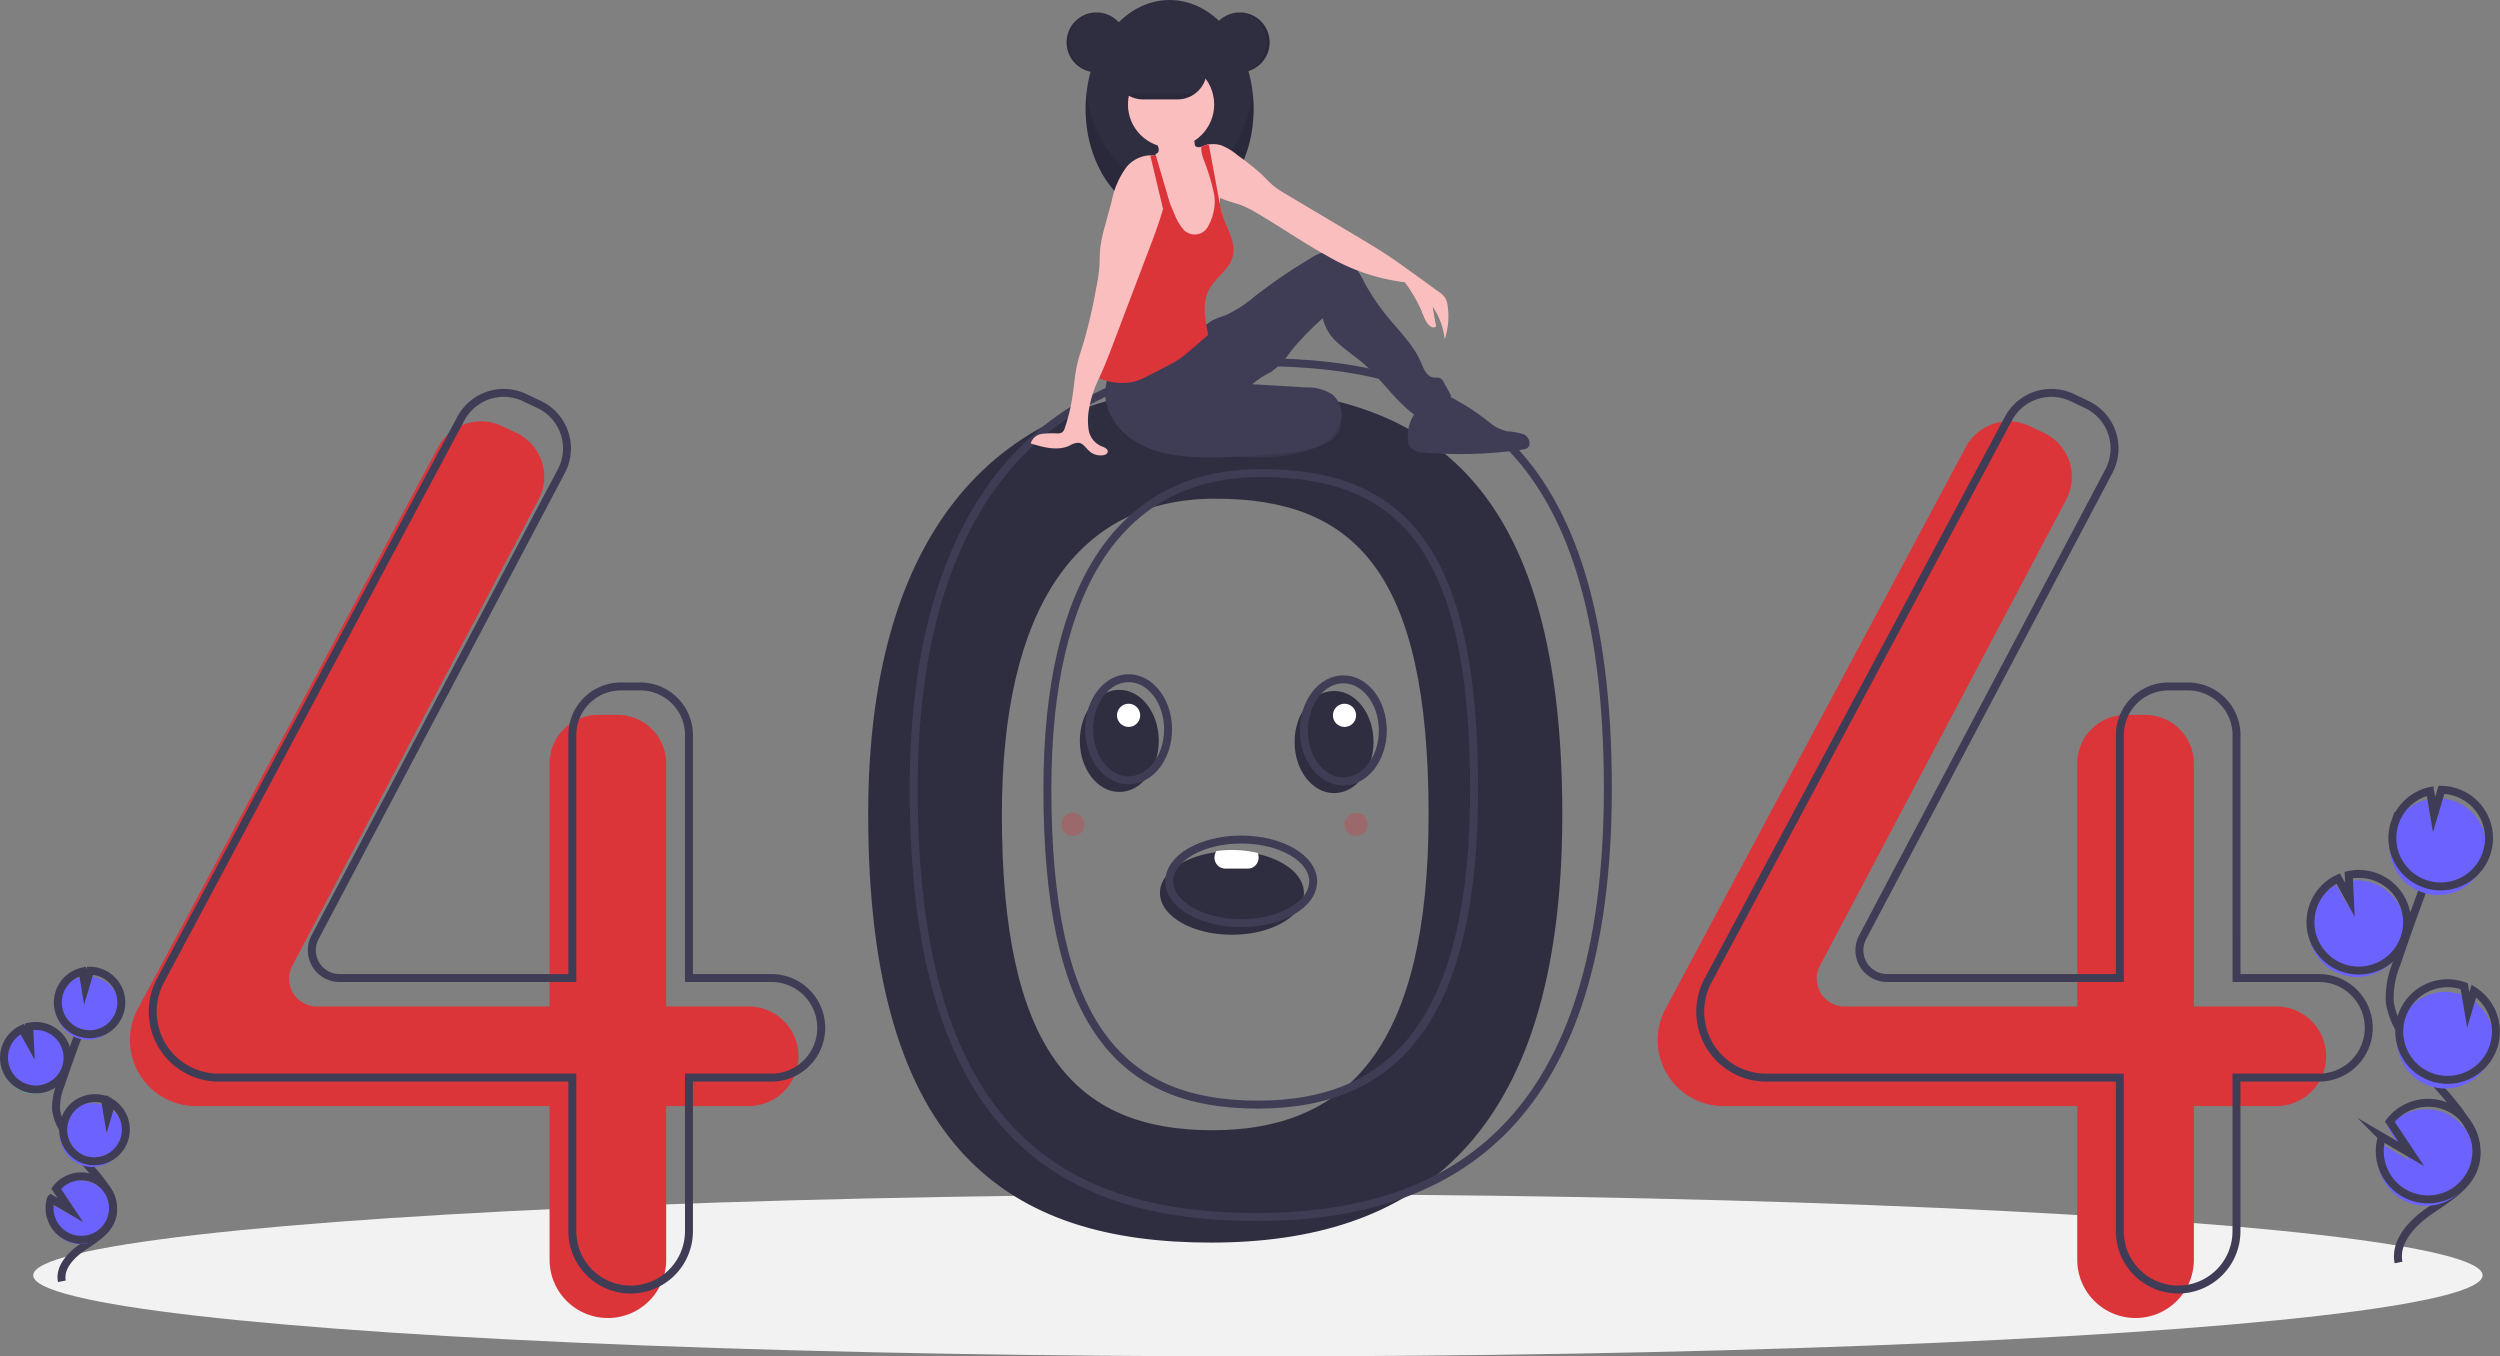 <svg xmlns="http://www.w3.org/2000/svg" width="314.285" height="170.517" viewBox="0 0 314.285 170.517">
    <rect x="0" y="0" width="314.285" height="170.517" fill="#808080" stroke="none"/>
    <defs>
        <style>
            .cls-1{fill:#f2f2f2}.cls-2{fill:#2f2e41}.cls-12,.cls-3{fill:#db353a}.cls-4{fill:none}.cls-10,.cls-4{stroke:#3f3d56;stroke-miterlimit:10}.cls-5{opacity:.1}.cls-6{fill:#3f3d56}.cls-7{fill:#fbbebe}.cls-10,.cls-8{fill:#6c63ff}.cls-9{fill:#57b894}.cls-11{fill:#fff}.cls-12{opacity:.3}
        </style>
    </defs>
    <g id="undraw_page_not_found_su7k" transform="translate(.341)">
        <ellipse id="Ellipse_44" cx="153.959" cy="10.192" class="cls-1" data-name="Ellipse 44" rx="153.959" ry="10.192" transform="translate(3.836 150.132)"/>
        <path id="Path_922" d="M478.923 324.894c-25.084 0-43.094 16.093-43.094 53.644 0 42.558 18.01 53.823 43.094 53.823s44.167-12.338 44.167-53.823c0-44.345-19.083-53.644-44.167-53.644zm.165 93.341c-17.374 0-26.451-10.193-26.451-39.669 0-26.009 9.448-39.724 26.822-39.724s26.822 9.009 26.822 39.724c.001 28.734-9.819 39.669-27.193 39.669z" class="cls-2" data-name="Path 922" transform="translate(-327.028 -276.15)"/>
        <path id="Path_923" d="M195.643 412.924h-10.372v-30.541a6.116 6.116 0 0 0-6.116-6.116h-2.43a6.116 6.116 0 0 0-6.116 6.116v30.541h-29.254a3.492 3.492 0 0 1-3.087-5.123l30.962-58.6a6.116 6.116 0 0 0-2.8-8.388l-1.828-.863a6.116 6.116 0 0 0-8.002 2.65l-37.762 70.641a8.294 8.294 0 0 0-.979 3.91 8.294 8.294 0 0 0 8.294 8.294h44.457v19.312a7.331 7.331 0 0 0 7.331 7.331 7.331 7.331 0 0 0 7.331-7.331v-19.316h10.371a6.258 6.258 0 0 0 6.258-6.258 6.258 6.258 0 0 0-6.259-6.259z" class="cls-3" data-name="Path 923" transform="translate(-101.862 -286.395)"/>
        <path id="Path_924" d="M853.639 412.924h-10.371v-30.541a6.116 6.116 0 0 0-6.116-6.116h-2.43a6.116 6.116 0 0 0-6.116 6.116v30.541h-29.255a3.492 3.492 0 0 1-3.087-5.123l30.962-58.6a6.116 6.116 0 0 0-2.8-8.388l-1.828-.863a6.116 6.116 0 0 0-7.998 2.65l-37.762 70.641a8.293 8.293 0 0 0-.979 3.91 8.294 8.294 0 0 0 8.294 8.294h44.457v19.312a7.331 7.331 0 0 0 7.331 7.331 7.331 7.331 0 0 0 7.331-7.331v-19.316h10.371a6.259 6.259 0 0 0 6.259-6.259 6.259 6.259 0 0 0-6.259-6.259z" class="cls-3" data-name="Path 924" transform="translate(-567.812 -286.395)"/>
        <path id="Path_925" d="M205.445 400.671h-10.371V370.13a6.116 6.116 0 0 0-6.116-6.116h-2.43a6.116 6.116 0 0 0-6.116 6.116v30.541h-29.255a3.492 3.492 0 0 1-3.087-5.123l30.962-58.6a6.116 6.116 0 0 0-2.8-8.388l-1.828-.863a6.116 6.116 0 0 0-8.006 2.647l-37.758 70.64a8.293 8.293 0 0 0-.979 3.91 8.294 8.294 0 0 0 8.294 8.294h44.457V432.5a7.331 7.331 0 0 0 7.331 7.331 7.331 7.331 0 0 0 7.331-7.331v-19.312h10.371a6.259 6.259 0 0 0 6.259-6.258 6.259 6.259 0 0 0-6.259-6.259z" class="cls-4" data-name="Path 925" transform="translate(-108.804 -277.718)"/>
        <path id="Path_926" d="M872.019 400.671h-10.371V370.13a6.116 6.116 0 0 0-6.116-6.116H853.1a6.116 6.116 0 0 0-6.116 6.116v30.541h-29.253a3.492 3.492 0 0 1-3.087-5.123l30.962-58.6a6.116 6.116 0 0 0-2.8-8.388l-1.828-.863a6.116 6.116 0 0 0-8.006 2.647l-37.762 70.641a8.293 8.293 0 0 0-.98 3.91 8.294 8.294 0 0 0 8.294 8.294h44.457V432.5a7.331 7.331 0 0 0 7.331 7.331 7.331 7.331 0 0 0 7.331-7.331v-19.312h10.371a6.259 6.259 0 0 0 6.259-6.258 6.259 6.259 0 0 0-6.254-6.259z" class="cls-4" data-name="Path 926" transform="translate(-580.828 -277.718)"/>
        <path id="Path_927" d="M498.528 313.866c-25.084 0-43.094 16.093-43.094 53.644 0 42.558 18.01 53.823 43.094 53.823S542.7 409 542.7 367.511c0-44.346-19.088-53.645-44.172-53.645zm.165 93.341c-17.374 0-26.451-10.193-26.451-39.669 0-26.009 9.448-39.724 26.822-39.724s26.822 9.009 26.822 39.724c.001 28.734-9.819 39.669-27.193 39.669z" class="cls-4" data-name="Path 927" transform="translate(-340.911 -268.341)"/>
        <circle id="Ellipse_45" cx="3.765" cy="3.765" r="3.765" class="cls-2" data-name="Ellipse 45" transform="translate(133.745 1.561)"/>
        <ellipse id="Ellipse_46" cx="10.562" cy="13.684" class="cls-2" data-name="Ellipse 46" rx="10.562" ry="13.684" transform="translate(136.133)"/>
        <path id="Path_928" d="M540.037 209.307c-5.291 0-9.673-5.041-10.442-11.618a17.778 17.778 0 0 0-.12 2.066c0 7.557 4.729 13.684 10.561 13.684s10.562-6.127 10.562-13.684a17.805 17.805 0 0 0-.12-2.066c-.769 6.577-5.15 11.618-10.441 11.618z" class="cls-5" data-name="Path 928" transform="translate(-393.342 -186.072)"/>
        <path id="Path_929" d="M600.521 332.859a3.921 3.921 0 0 1-2.288 2.2 20.216 20.216 0 0 1-7.81 1.534 13.191 13.191 0 0 1-2.085-.039 5.994 5.994 0 0 1-3.575-1.644.491.491 0 0 1 .013-.83c1.45-1.593 3.871-2.57 6.309-3.274 1.849-.533 5.073-1.915 7.089-1.728 1.953.181 2.633 2.604 2.347 3.781z" class="cls-6" data-name="Path 929" transform="translate(-432.335 -279.1)"/>
        <path id="Path_930" d="M600.521 332.859a3.921 3.921 0 0 1-2.288 2.2 20.216 20.216 0 0 1-7.81 1.534 13.191 13.191 0 0 1-2.085-.039 5.994 5.994 0 0 1-3.575-1.644.491.491 0 0 1 .013-.83c1.45-1.593 3.871-2.57 6.309-3.274 1.849-.533 5.073-1.915 7.089-1.728 1.953.181 2.633 2.604 2.347 3.781z" class="cls-5" data-name="Path 930" transform="translate(-432.335 -279.1)"/>
        <path id="Path_931" d="M538.568 281.277a5.771 5.771 0 0 0-.35 4.4 7.687 7.687 0 0 0 2.577 3.647c2.946 2.362 7 2.687 10.777 2.654a83.068 83.068 0 0 0 9.9-.678 11.831 11.831 0 0 0 3.211-.746 4.921 4.921 0 0 0 2.754-2.78 3.387 3.387 0 0 0-.915-3.67 5.746 5.746 0 0 0-3.356-.917l-6.739-.4a11.429 11.429 0 0 1 2.363-1.545 10.655 10.655 0 0 0 2.572-2.724 37.651 37.651 0 0 1 3.922-4.033 5.79 5.79 0 0 0 1.952 3.159c.937.868 2.016 1.567 2.99 2.393 2.358 2 4.056 4.719 6.536 6.567a12.792 12.792 0 0 0 4.684-2.339l-.964-1.746a1.15 1.15 0 0 0-.363-.453c-.273-.168-.625-.081-.941-.129-.847-.127-1.216-1.1-1.549-1.893-.912-2.166-2.658-3.847-4.15-5.663a28.61 28.61 0 0 1-2.917-4.3 14.7 14.7 0 0 0-1.64-2.628 3.7 3.7 0 0 0-2.667-1.4 5.137 5.137 0 0 0-2.543.929 67.264 67.264 0 0 0-6.9 4.7 15.957 15.957 0 0 1-3.645 2.386c-.568.231-1.168.388-1.713.669a11.454 11.454 0 0 0-2.461 2.062 16.355 16.355 0 0 1-10.425 4.478z" class="cls-6" data-name="Path 931" transform="translate(-399.335 -234.485)"/>
        <path id="Path_932" d="M567.33 224.9a6.939 6.939 0 0 1-.506 2.345 2.932 2.932 0 0 1-1.683 1.626 3.612 3.612 0 0 1-1.641.053 3.177 3.177 0 0 1-1.337-.456 2.851 2.851 0 0 1-1.063-1.968c-.115-.758-.063-1.532-.137-2.3a12.534 12.534 0 0 0-.351-1.826l-.15-.6c-.05-.2-.1-.4-.141-.6s-.078-.374-.11-.562a8.622 8.622 0 0 1-.068-.479 5.379 5.379 0 0 0-.236-1.4 4.263 4.263 0 0 0-.492-.833 6.135 6.135 0 0 1-.239-.363 1.719 1.719 0 0 1-.284-1.094.964.964 0 0 1 .043-.175.727.727 0 0 1 .025-.065.526.526 0 0 0 .359-.335 1 1 0 0 0-.043-.519 3.3 3.3 0 0 0-.28-.668c-.077-.14-.339-.391-.341-.551 0-.321.625-.58.879-.707a4.9 4.9 0 0 1 2.509-.509 1.85 1.85 0 0 1 1.465.674 4.416 4.416 0 0 1 .356 1.451.429.429 0 0 0 .087.194.392.392 0 0 0 .216.1 1.328 1.328 0 0 0 .413.017.859.859 0 0 0 .108-.016 1.447 1.447 0 0 0 .593-.256q.171-.045.344-.074h.014c.46 1.452.52 3.009.9 4.487a11.512 11.512 0 0 1 .491 2.219v.1c.005.243-.014.489 0 .731a2.042 2.042 0 0 0 .037.325 4.549 4.549 0 0 0 .153.509v.008a2.763 2.763 0 0 1 .075.28 4.359 4.359 0 0 1 .035 1.237z" class="cls-7" data-name="Path 932" transform="translate(-414.007 -196.854)"/>
        <circle id="Ellipse_47" cx="5.419" cy="5.419" r="5.419" class="cls-7" data-name="Ellipse 47" transform="translate(141.459 7.715)"/>
        <path id="Path_933" d="M607.891 244.488a8.886 8.886 0 0 0-1.528-4.116l.422 2.506a.938.938 0 0 1-.983-.3 3.015 3.015 0 0 1-.515-.956 19.69 19.69 0 0 0-2.4-4.3 25.58 25.58 0 0 1-9.887-3.387c-3.034-1.666-5.874-3.663-8.868-5.4a12.722 12.722 0 0 0-1.618-.827c-.937-.376-1.988-.57-2.876-1.012-.06-.029-.119-.061-.178-.093a3.672 3.672 0 0 1-.568-.381 3.027 3.027 0 0 1-.272-.25 5.943 5.943 0 0 1-1.039-1.738c-.477-1.054-.647-2.326-1.122-3.381a3.267 3.267 0 0 1 .73-.515c.039-.02.077-.04.117-.058a3.487 3.487 0 0 1 .585-.214q.171-.045.344-.074h.014a3.375 3.375 0 0 1 1.6.127 7.414 7.414 0 0 1 2.026 1.247 33.286 33.286 0 0 1 2.962 2.349c.524.5 1 1.052 1.564 1.508a12.3 12.3 0 0 0 1.476.978l9.14 5.443c1.031.614 2.064 1.229 3.072 1.879 1.532.988 3.009 2.059 4.484 3.129l2.608 1.891a2.839 2.839 0 0 1 .739.683 2.472 2.472 0 0 1 .328 1 9.161 9.161 0 0 1-.357 4.262z" class="cls-7" data-name="Path 933" transform="translate(-426.612 -201.832)"/>
        <path id="Path_934" d="M551.279 234.068c-.366 1.639-2.022 2.63-2.888 4.07-1.076 1.787-.637 3.865-.233 5.912l-2.216 1.909c-.408.35-.816.7-1.255 1.011a16.736 16.736 0 0 1-2 1.15l-1.962 1.009a9.373 9.373 0 0 1-1.92.814 7.4 7.4 0 0 1-3.932-.284 1.777 1.777 0 0 1-.43-.175.7.7 0 0 1-.2-.185 1.141 1.141 0 0 1-.129-.741 34.833 34.833 0 0 1 1.176-6.33 18.66 18.66 0 0 1 2.7-6.634 19.953 19.953 0 0 1 2.314-3.36 5.392 5.392 0 0 0 1.073-1.383 7.409 7.409 0 0 0 .266-2.407 5 5 0 0 1 .477-1.753 4.987 4.987 0 0 1 .509-.841l.267.622q.088.2.174.407l.224.522.641 1.492a6.3 6.3 0 0 0 .974 1.735 1.9 1.9 0 0 0 3.247-.249 6.207 6.207 0 0 0 .663-1.755 5.607 5.607 0 0 0 .073-2.287 27.011 27.011 0 0 0-1.295-4.314 4.362 4.362 0 0 1-.315-1.422.974.974 0 0 1 .016-.163l.008-.042a3.484 3.484 0 0 1 .585-.214q.171-.045.344-.074.6 3.229 1.195 6.458l.029.152c.057.309.115.617.179.925.058.279.12.557.19.834v.008l.074.279c.071.254.15.505.239.753.543 1.496 1.484 3 1.138 4.551z" class="cls-3" data-name="Path 934" transform="translate(-396.612 -201.946)"/>
        <path id="Path_935" d="M668.315 334.326a1.921 1.921 0 0 0 .178.917 2.2 2.2 0 0 0 1.857.819 54.981 54.981 0 0 0 12.336-.376 1.425 1.425 0 0 0 .628-.195c.581-.407.223-1.4-.411-1.717a7.965 7.965 0 0 0-2.083-.379 6.564 6.564 0 0 1-1.949-.845q-2.117-1.216-4.172-2.536a3.311 3.311 0 0 0-2.7-.772 4.812 4.812 0 0 0-3.684 5.084z" class="cls-6" data-name="Path 935" transform="translate(-491.657 -279.165)"/>
        <path id="Path_936" d="M522.939 229.5a2.085 2.085 0 0 1-.021.114 23.004 23.004 0 0 1-.448 1.928c-.441 1.593-1.031 3.161-1.617 4.706l-4.718 12.427c-.4 1.043-.793 2.088-1.244 3.11-.151.341-.306.684-.46 1.031a14.349 14.349 0 0 0-1.26 3.848 8.009 8.009 0 0 0-.056 2.639 2.707 2.707 0 0 0 1.526 2.034c.4.157.978.367.868.785-.06.23-.32.342-.555.38a2.134 2.134 0 0 1-1.741-.5c-.44-.39-.778-1-1.363-1.063a2.305 2.305 0 0 0-1.149.368c-1.513.691-3.277.208-4.867-.284a1.707 1.707 0 0 1 1.413-1.2 11.436 11.436 0 0 1 1.961-.055 1.024 1.024 0 0 0 .6-.153 1.081 1.081 0 0 0 .321-.549 23.048 23.048 0 0 0 .938-3.837c.211-1.362.3-2.745.6-4.091.234-1.05.6-2.066.906-3.1a65.571 65.571 0 0 0 1.477-6.443 22.786 22.786 0 0 0 .416-2.734c.052-.762.028-1.528.1-2.288a17.769 17.769 0 0 1 .616-2.918l.842-3.12a10.49 10.49 0 0 1 1.917-4.332 4.075 4.075 0 0 1 2.927-1.4 2.882 2.882 0 0 1 .622.067l.1.026a2.521 2.521 0 0 1 .635.263c.325-.207.49-.134.706.185a2.036 2.036 0 0 1 .257 1.108 15.3 15.3 0 0 1-.249 3.048z" class="cls-7" data-name="Path 936" transform="translate(-376.602 -205.279)"/>
        <path id="Path_937" d="M559.768 230.456l-.014.014-.074.074-.738.737-.362-1.52-1.241-5.211a2.886 2.886 0 0 1 .622.067.958.958 0 0 1 .043-.175l.059.2.421 1.431.8 2.717.131.447z" class="cls-3" data-name="Path 937" transform="translate(-413.073 -205.016)"/>
        <path id="Path_938" d="M553.19 179.176a3.672 3.672 0 0 1-1.08 2.6 3.592 3.592 0 0 1-.4.343 3.657 3.657 0 0 1-2.2.737h-4.406a3.675 3.675 0 0 1 0-7.349h4.406a3.686 3.686 0 0 1 3.68 3.669z" class="cls-2" data-name="Path 938" transform="translate(-401.81 -170.361)"/>
        <circle id="Ellipse_48" cx="3.765" cy="3.765" r="3.765" class="cls-2" data-name="Ellipse 48" transform="translate(151.745 1.561)"/>
        <path id="Path_939" d="M595.22 163.234h-.138a3.764 3.764 0 0 1 0 7.524h.138a3.765 3.765 0 0 0 0-7.531z" class="cls-5" data-name="Path 939" transform="translate(-439.801 -161.673)"/>
        <path id="Path_940" d="M525.059 163.234h.138a3.764 3.764 0 0 0 0 7.524h-.138a3.765 3.765 0 1 1 0-7.531z" class="cls-5" data-name="Path 940" transform="translate(-387.549 -161.672)"/>
        <path id="Path_941" d="M555.292 198.159a3.657 3.657 0 0 1-2.2.737h-4.406a3.657 3.657 0 0 1-2.2-.737z" class="cls-5" data-name="Path 941" transform="translate(-405.389 -186.405)"/>
        <path id="Path_942" d="M674.14 287.835s.949 2.735 1.818 2.007l-.693-3.575z" class="cls-7" data-name="Path 942" transform="translate(-495.784 -248.796)"/>
        <path id="Path_943" d="M1060.21 548.844a6.074 6.074 0 1 0 .809-11.65l.152 3.127-1.479-2.68a6.052 6.052 0 0 0-3.118 3.421 5.956 5.956 0 0 0-.349 1.643 6.073 6.073 0 0 0 3.985 6.139z" class="cls-8" data-name="Path 943" transform="translate(-766.341 -426.392)"/>
        <path id="Path_944" d="M1092.219 572.439c-.522-2.659 1.74-5.016 3.975-6.548s4.846-3.038 5.609-5.638c1.1-3.737-2.169-7.159-4.71-10.111a36.58 36.58 0 0 1-4.823-7.167 9.865 9.865 0 0 1-1.153-3.259 11.249 11.249 0 0 1 .868-4.885q2.679-7.9 5.729-15.659" class="cls-4" data-name="Path 944" transform="translate(-791.03 -413.724)"/>
        <path id="Path_945" d="M1061.067 546.086a6.074 6.074 0 1 0 .809-11.65l.152 3.126-1.479-2.679a6.052 6.052 0 0 0-3.118 3.421 5.956 5.956 0 0 0-.349 1.643 6.073 6.073 0 0 0 3.985 6.139z" class="cls-4" data-name="Path 945" transform="translate(-766.948 -424.439)"/>
        <path id="Path_946" d="M1091.567 505.764a6.068 6.068 0 0 1 4.372-3.852l.5 2.972.927-3.122a6.074 6.074 0 1 1-5.8 4z" class="cls-8" data-name="Path 946" transform="translate(-791.12 -401.397)"/>
        <path id="Path_947" d="M1092.71 502.087a6.067 6.067 0 0 1 4.372-3.852l.5 2.972.927-3.122a6.074 6.074 0 1 1-5.8 4z" class="cls-4" data-name="Path 947" transform="translate(-791.93 -398.793)"/>
        <path id="Path_948" d="M1098.329 596.894a6.074 6.074 0 0 0 5.376-10.806l-.712 2.4-.505-3.007-.016-.006a6.074 6.074 0 0 0-4.143 11.42z" class="cls-8" data-name="Path 948" transform="translate(-793.332 -460.416)"/>
        <path id="Path_949" d="M1099.319 593.169a6.074 6.074 0 0 0 5.376-10.806l-.712 2.4-.505-3.007-.016-.006a6.074 6.074 0 0 0-4.143 11.42z" class="cls-4" data-name="Path 949" transform="translate(-794.033 -457.779)"/>
        <path id="Path_950" d="M1086.151 642.771a6.071 6.071 0 1 0 1.171-4.757l2.706 4.073-3.7-2.162a6.019 6.019 0 0 0-.177 2.846z" class="cls-8" data-name="Path 950" transform="translate(-787.478 -496.205)"/>
        <path id="Path_951" d="M1087.009 640.013a6.071 6.071 0 1 0 1.171-4.757l2.706 4.073-3.7-2.162a6.016 6.016 0 0 0-.179 2.845z" class="cls-4" data-name="Path 951" transform="translate(-788.085 -494.252)"/>
        <path id="Path_952" d="M65.683 609.349a3.991 3.991 0 1 0 .531-7.654l.1 2.054-.972-1.76a3.976 3.976 0 0 0-2.049 2.248 3.913 3.913 0 0 0-.23 1.079 3.99 3.99 0 0 0 2.619 4.033z" class="cls-9" data-name="Path 952" transform="translate(-63.054 -472.1)"/>
        <path id="Path_953" d="M86.714 624.851c-.343-1.747 1.144-3.3 2.612-4.3s3.184-2 3.685-3.7c.72-2.455-1.425-4.7-3.094-6.643a24.028 24.028 0 0 1-3.169-4.709 6.482 6.482 0 0 1-.758-2.141 7.39 7.39 0 0 1 .57-3.209q1.76-5.187 3.764-10.288" class="cls-4" data-name="Path 953" transform="translate(-79.275 -463.777)"/>
        <path id="Path_954" d="M66.246 607.537a3.991 3.991 0 1 0 .531-7.654l.1 2.054-.972-1.76a3.976 3.976 0 0 0-2.049 2.248 3.914 3.914 0 0 0-.23 1.08 3.99 3.99 0 0 0 2.62 4.032z" class="cls-10" data-name="Path 954" transform="translate(-63.453 -470.816)"/>
        <path id="Path_955" d="M86.285 581.045a3.986 3.986 0 0 1 2.873-2.531l.329 1.953.609-2.051a3.991 3.991 0 1 1-3.81 2.629z" class="cls-8" data-name="Path 955" transform="translate(-79.335 -455.677)"/>
        <path id="Path_956" d="M87.036 578.629a3.986 3.986 0 0 1 2.873-2.531l.329 1.953.608-2.051a3.991 3.991 0 1 1-3.81 2.629z" class="cls-4" data-name="Path 956" transform="translate(-79.866 -453.966)"/>
        <path id="Path_957" d="M90.728 640.919a3.991 3.991 0 0 0 3.532-7.1l-.468 1.576-.332-1.976h-.01a3.991 3.991 0 1 0-2.722 7.5z" class="cls-8" data-name="Path 957" transform="translate(-80.788 -494.454)"/>
        <path id="Path_958" d="M91.379 638.472a3.991 3.991 0 0 0 3.532-7.1l-.468 1.576-.332-1.976h-.01a3.991 3.991 0 0 0-2.722 7.5z" class="cls-4" data-name="Path 958" transform="translate(-81.248 -492.721)"/>
        <path id="Path_959" d="M82.727 671.061a3.989 3.989 0 1 0 .769-3.125l1.778 2.676-2.43-1.42a3.953 3.953 0 0 0-.117 1.869z" class="cls-8" data-name="Path 959" transform="translate(-76.942 -517.968)"/>
        <path id="Path_960" d="M83.29 669.249a3.989 3.989 0 1 0 .769-3.125l1.778 2.676-2.43-1.42a3.954 3.954 0 0 0-.118 1.869z" class="cls-4" data-name="Path 960" transform="translate(-77.34 -516.685)"/>
        <ellipse id="Ellipse_49" cx="4.962" cy="6.421" class="cls-2" data-name="Ellipse 49" rx="4.962" ry="6.421" transform="translate(135.41 86.718)"/>
        <ellipse id="Ellipse_50" cx="4.962" cy="6.421" class="cls-2" data-name="Ellipse 50" rx="4.962" ry="6.421" transform="translate(162.408 86.864)"/>
        <path id="Path_961" d="M579.6 529.753c0 2.9-4.051 5.254-9.048 5.254s-9.048-2.352-9.048-5.254c0-2.513 3.038-4.614 7.1-5.128a14.634 14.634 0 0 1 1.95-.125 14.8 14.8 0 0 1 3.249.35c3.385.756 5.797 2.668 5.797 4.903z" class="cls-2" data-name="Path 961" transform="translate(-416.02 -417.497)"/>
        <ellipse id="Ellipse_51" cx="4.962" cy="6.421" class="cls-4" data-name="Ellipse 51" rx="4.962" ry="6.421" transform="translate(136.578 85.259)"/>
        <ellipse id="Ellipse_52" cx="4.962" cy="6.421" class="cls-4" data-name="Ellipse 52" rx="4.962" ry="6.421" transform="translate(163.575 85.404)"/>
        <ellipse id="Ellipse_53" cx="9.048" cy="5.254" class="cls-4" data-name="Ellipse 53" rx="9.048" ry="5.254" transform="translate(146.647 105.543)"/>
        <path id="Path_962" d="M590.544 524.934a1.441 1.441 0 0 1-.385.99 1.266 1.266 0 0 1-.928.411h-2.919a1.361 1.361 0 0 1-1.313-1.4 1.433 1.433 0 0 1 .239-.8 13.735 13.735 0 0 1 1.95-.134 13.916 13.916 0 0 1 3.248.374 1.477 1.477 0 0 1 .108.559z" class="cls-11" data-name="Path 962" transform="translate(-432.66 -417.143)"/>
        <circle id="Ellipse_54" cx="1.459" cy="1.459" r="1.459" class="cls-11" data-name="Ellipse 54" transform="translate(140.08 88.469)"/>
        <circle id="Ellipse_55" cx="1.459" cy="1.459" r="1.459" class="cls-11" data-name="Ellipse 55" transform="translate(167.224 88.469)"/>
        <circle id="Ellipse_56" cx="1.459" cy="1.459" r="1.459" class="cls-12" data-name="Ellipse 56" transform="translate(168.683 102.187)"/>
        <circle id="Ellipse_57" cx="1.459" cy="1.459" r="1.459" class="cls-12" data-name="Ellipse 57" transform="translate(133.075 102.187)"/>
    </g>
</svg>
